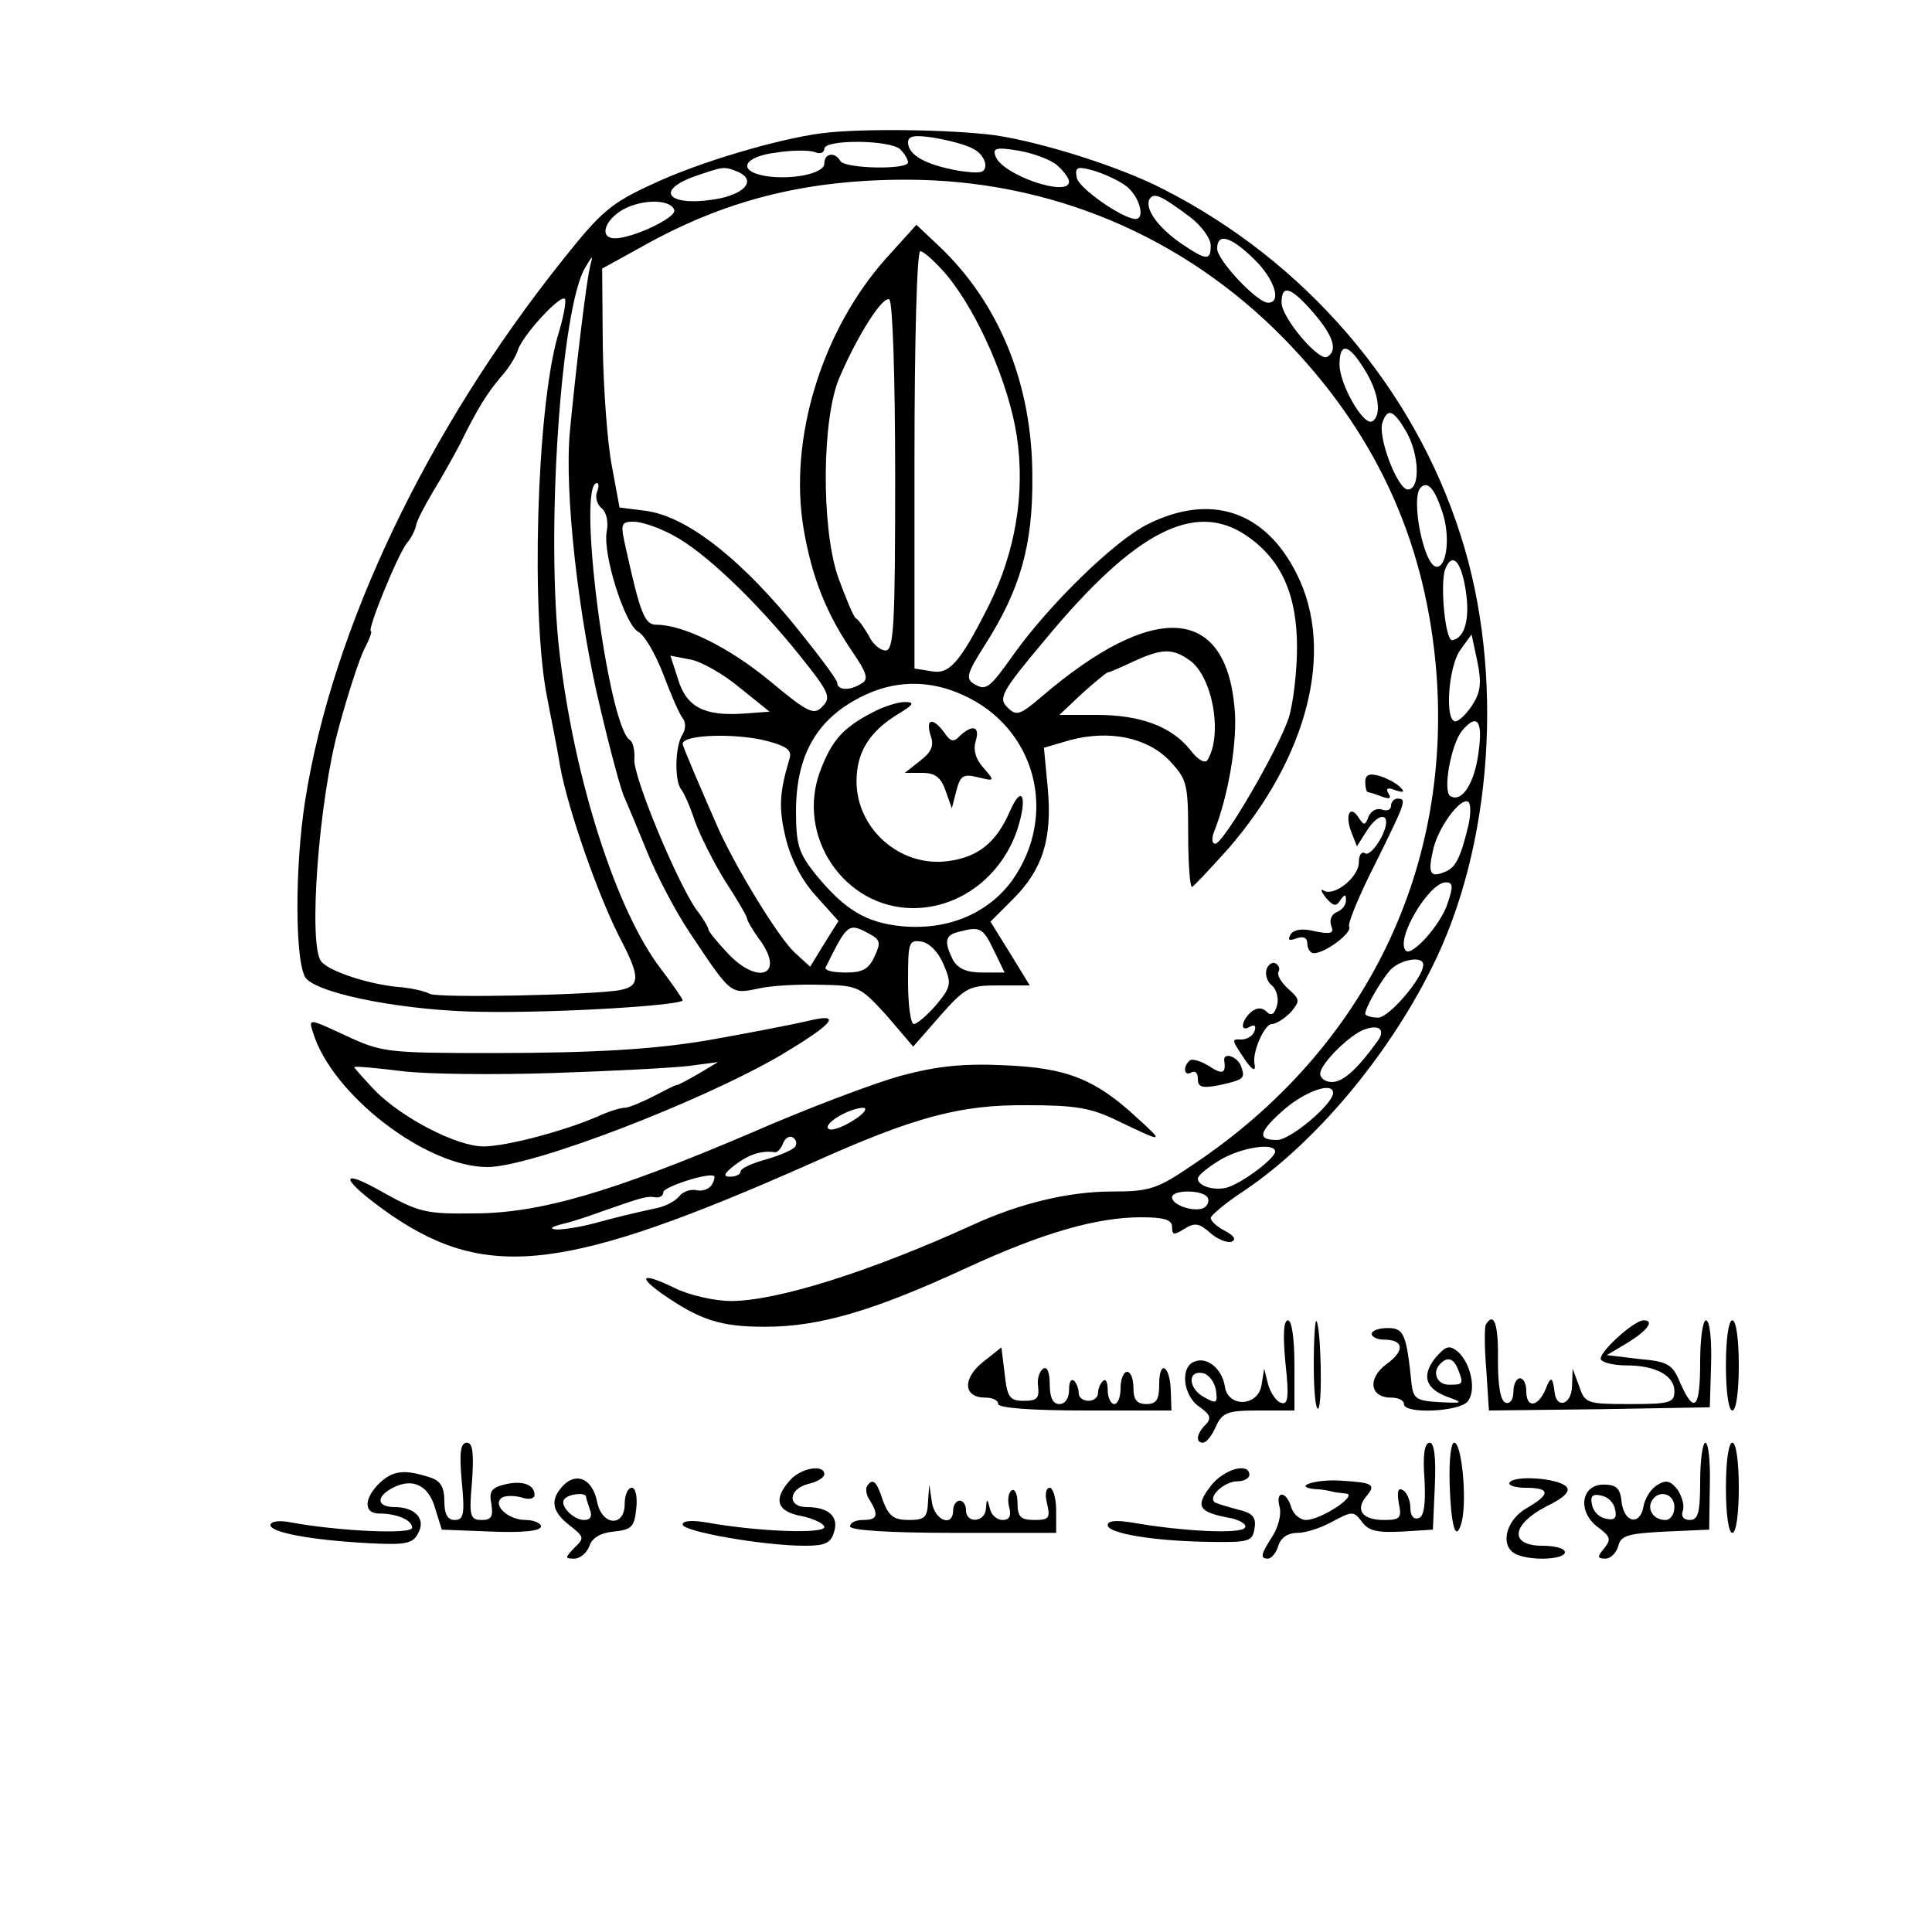 <?xml version="1.0" standalone="no"?>
<!DOCTYPE svg PUBLIC "-//W3C//DTD SVG 20010904//EN"
 "http://www.w3.org/TR/2001/REC-SVG-20010904/DTD/svg10.dtd">
<svg version="1.0" xmlns="http://www.w3.org/2000/svg"
 width="300pt" height="299pt" viewBox="0 0 300 299"
 preserveAspectRatio="xMidYMid meet">
<g transform="translate(0,299) scale(0.1,-0.1)"
fill="#000000" stroke="none">
<path d="M1275 2783 c-68 -9 -190 -45 -260 -78 -66 -30 -81 -43 -140 -117
-212 -265 -359 -574 -401 -840 -17 -107 -16 -260 2 -278 25 -25 159 -50 274
-51 116 -2 310 10 310 18 0 2 -15 24 -34 49 -69 90 -134 293 -157 489 -22 185
2 539 40 600 12 20 12 20 7 0 -6 -25 -23 -169 -31 -254 -9 -94 13 -289 47
-430 16 -68 33 -131 38 -140 4 -9 20 -47 35 -84 15 -37 45 -94 66 -125 64 -96
63 -96 106 -87 21 5 65 7 98 6 58 -1 61 -3 102 -48 l41 -48 42 48 c39 44 45
47 90 47 l49 0 -30 49 -31 50 35 35 c46 46 61 93 54 172 l-6 63 41 12 c61 16
119 4 154 -32 27 -29 29 -35 29 -115 0 -46 3 -83 6 -81 3 1 28 28 56 59 124
143 166 308 107 426 -49 99 -134 127 -232 78 -52 -26 -153 -125 -208 -202 -39
-55 -43 -57 -63 -45 -12 8 -8 18 18 59 55 86 75 155 74 262 0 143 -51 269
-145 358 l-35 33 -47 -52 c-100 -112 -152 -281 -128 -421 13 -75 35 -131 77
-192 21 -31 24 -41 13 -47 -18 -12 -38 -11 -38 1 0 5 -34 50 -75 100 -84 100
-162 159 -223 167 l-40 5 -12 65 c-7 36 -13 120 -14 186 l-1 120 60 33 c129
73 255 105 412 105 223 0 430 -87 586 -246 140 -143 217 -307 236 -503 30
-316 -107 -600 -376 -780 -56 -38 -67 -42 -126 -42 -67 0 -143 -18 -217 -52
-158 -72 -303 -118 -375 -118 -25 0 -65 9 -87 20 -49 24 -60 20 -21 -8 60 -42
92 -52 161 -52 85 0 169 25 312 91 119 55 203 79 272 79 36 0 48 -4 48 -15 0
-13 3 -13 19 -3 16 10 23 9 40 -6 11 -10 26 -16 33 -14 8 3 5 9 -10 17 -12 6
-22 15 -22 20 0 4 24 24 53 43 107 72 220 205 289 343 96 189 115 460 46 674
-73 230 -242 426 -463 538 -66 34 -186 72 -260 83 -68 9 -209 11 -270 3z m236
-24 c11 -5 19 -17 19 -25 0 -13 -8 -14 -42 -9 -50 9 -78 24 -78 44 0 10 10 12
41 7 23 -4 50 -11 60 -17z m-113 -1 c7 -7 12 -16 12 -20 0 -12 -98 -10 -105 2
-9 15 -25 12 -25 -4 0 -16 -53 -26 -93 -19 -43 8 -32 30 18 36 24 4 51 4 60 1
8 -4 15 -1 15 5 0 15 103 14 118 -1z m244 -25 c10 -9 18 -20 18 -25 0 -25
-103 10 -114 39 -5 13 0 15 36 9 23 -4 50 -14 60 -23z m-498 -9 c30 -12 16
-33 -26 -42 -78 -15 -106 11 -37 35 41 14 43 15 63 7z m602 -21 c22 -14 34
-53 17 -53 -21 1 -88 48 -91 64 -3 16 0 18 23 12 15 -4 38 -14 51 -23z m102
-50 c17 -13 32 -33 32 -44 0 -24 -6 -24 -46 3 -36 25 -57 54 -49 69 7 10 16 7
63 -28z m-801 11 c4 -12 -65 -44 -92 -44 -25 0 -17 28 13 45 30 16 73 16 79
-1z m900 -76 c32 -31 44 -68 22 -68 -17 0 -79 66 -79 84 0 25 21 19 57 -16z
m-477 -25 c49 -59 97 -170 109 -251 13 -87 -2 -179 -44 -263 -45 -89 -61 -107
-90 -101 l-25 4 0 324 c0 192 4 324 9 324 5 0 24 -17 41 -37z m569 -58 c31
-36 39 -59 22 -69 -13 -8 -71 61 -71 84 0 29 14 25 49 -15z m-1173 -37 c-33
-115 -42 -437 -16 -563 5 -27 15 -75 20 -106 12 -66 60 -204 96 -272 28 -54
27 -68 -2 -74 -39 -8 -286 -13 -297 -6 -7 4 -25 8 -42 10 -47 3 -113 24 -126
40 -21 24 -4 252 27 363 14 52 32 107 40 123 8 15 12 27 10 27 -7 0 42 120 56
137 7 8 13 21 14 27 1 7 13 30 26 52 13 21 32 55 42 74 29 59 43 80 64 105 11
12 23 31 26 41 7 23 66 87 73 80 3 -2 -2 -29 -11 -58z m524 -219 c0 -230 -2
-269 -15 -269 -8 0 -20 10 -26 23 -7 12 -15 24 -20 27 -4 3 -16 32 -28 65 -26
77 -25 247 3 310 29 67 67 126 77 120 5 -4 9 -117 9 -276z m729 167 c22 -35
27 -71 12 -80 -13 -9 -51 57 -51 88 0 35 14 33 39 -8z m64 -95 c21 -36 23 -91
3 -91 -16 0 -48 84 -39 105 8 22 17 18 36 -14z m-1256 -95 c-3 -8 0 -19 7 -25
8 -6 11 -22 8 -37 -6 -35 28 -143 49 -155 10 -5 27 -35 39 -66 12 -32 25 -62
30 -68 5 -6 5 -17 0 -25 -12 -18 -13 -73 -2 -86 4 -5 14 -27 21 -49 8 -22 29
-64 47 -93 19 -29 34 -55 34 -58 0 -3 9 -19 21 -35 38 -54 -5 -69 -52 -18 -16
17 -29 33 -29 36 0 3 -8 17 -19 31 -31 45 -98 207 -96 233 1 13 -2 27 -7 30
-34 22 -83 399 -51 399 3 0 3 -6 0 -14z m1313 -32 c12 -36 7 -84 -9 -84 -20 0
-41 107 -25 123 11 11 22 -2 34 -39z m-1195 -35 c48 -25 129 -102 197 -187 46
-57 49 -65 35 -79 -13 -14 -22 -10 -82 40 -63 52 -134 87 -176 87 -18 0 -25
18 -47 118 -9 39 -8 42 12 42 12 0 39 -9 61 -21z m891 -1 c54 -37 78 -92 78
-173 0 -38 -6 -88 -13 -110 -16 -48 -101 -195 -114 -195 -5 0 -6 8 -2 18 23
58 37 143 32 193 -14 159 -126 166 -300 17 -34 -29 -39 -30 -53 -16 -14 14 -9
24 59 105 140 169 233 216 313 161z m340 -85 c7 -45 -2 -74 -21 -77 -11 -1
-19 88 -11 110 11 28 25 13 32 -33z m10 -178 c-9 -14 -21 -25 -26 -25 -17 0
-11 84 7 110 l18 25 9 -42 c7 -34 5 -48 -8 -68z m-439 70 c36 -25 52 -116 28
-155 -4 -6 -15 0 -27 16 -29 36 -77 54 -145 54 l-58 0 35 33 c19 17 37 32 40
33 3 0 21 8 40 17 44 20 60 21 87 2z m-698 -43 l46 -37 -41 -3 c-60 -4 -88 10
-101 53 l-12 37 31 -6 c17 -3 52 -23 77 -44z m346 -11 c114 -51 149 -187 76
-289 -38 -51 -100 -77 -172 -70 -55 6 -87 25 -133 81 -26 33 -30 45 -30 100 1
90 36 147 114 181 47 20 97 19 145 -3z m801 -88 c-6 -49 -26 -80 -44 -69 -12
7 1 80 18 101 23 28 33 17 26 -32z m-1103 16 c29 -8 37 -14 33 -27 -16 -53
-17 -77 -6 -123 8 -33 25 -66 47 -90 l35 -39 -22 -35 -22 -36 -24 22 c-24 22
-88 126 -117 189 -23 52 -57 131 -57 135 0 15 86 17 133 4z m1087 -131 c-12
-50 -20 -66 -37 -72 -22 -9 -26 -2 -18 33 7 35 43 84 55 76 4 -3 4 -20 0 -37z
m-32 -120 c-10 -33 -56 -84 -65 -74 -17 17 36 106 62 106 11 0 12 -6 3 -32z
m-898 -48 c17 -9 18 -14 8 -35 -9 -20 -19 -25 -45 -25 -19 0 -33 3 -31 8 34
68 35 70 68 52z m193 -25 l17 -35 -35 0 c-24 0 -37 6 -45 19 -14 28 -13 39 8
44 34 9 38 7 55 -28z m-78 -22 c13 -30 12 -35 -11 -63 -14 -16 -30 -30 -35
-30 -5 0 -9 30 -9 66 0 61 1 65 21 62 12 -2 26 -16 34 -35z m745 -1 c0 -20
-53 -82 -70 -82 -11 0 -20 3 -20 6 0 9 22 48 38 67 15 17 52 24 52 9z m-72
-120 c-32 -44 -53 -62 -70 -62 -10 0 -18 6 -18 13 0 15 47 62 70 69 23 8 32
-2 18 -20z m-68 -79 c0 -17 -66 -73 -87 -73 -30 0 -29 11 5 42 34 32 82 50 82
31z m-90 -91 c0 -10 -47 -46 -72 -55 -20 -7 -48 1 -48 13 0 5 15 17 33 28 32
20 87 29 87 14z m-105 -71 c3 -5 1 -12 -5 -16 -13 -8 -50 3 -50 16 0 12 47 12
55 0z"/>
<path d="M1355 1884 c-46 -24 -63 -43 -81 -90 -39 -102 37 -214 144 -214 73 0
138 50 162 123 16 50 7 71 -12 27 -21 -48 -49 -71 -96 -77 -74 -10 -142 50
-142 124 0 45 20 77 64 104 25 15 27 19 11 19 -11 0 -33 -7 -50 -16z"/>
<path d="M1445 1848 c6 -16 1 -26 -16 -39 l-24 -19 27 0 c20 0 29 -7 36 -27
l10 -28 7 27 c6 24 11 27 34 21 26 -6 26 -6 8 15 -12 13 -16 28 -12 41 7 23
-4 27 -24 9 -10 -11 -15 -10 -25 5 -18 24 -29 21 -21 -5z"/>
<path d="M2120 1776 c0 -9 2 -16 4 -16 2 0 12 -3 22 -7 12 -4 15 -3 10 5 -5 8
-1 10 11 5 12 -4 15 -3 8 4 -5 6 -20 14 -32 18 -17 5 -23 2 -23 -9z"/>
<path d="M2160 1739 c0 -6 -6 -9 -14 -6 -8 3 -17 -2 -21 -11 -5 -14 -7 -14
-15 -2 -13 21 -22 6 -12 -21 l9 -23 14 22 c22 36 43 29 24 -8 -9 -17 -20 -28
-25 -25 -6 4 -10 -3 -10 -14 0 -23 -38 -53 -54 -44 -6 4 -5 -1 3 -11 11 -13
16 -14 22 -4 7 10 9 10 9 0 0 -7 -6 -15 -14 -18 -8 -3 -12 -12 -9 -21 5 -12 0
-14 -25 -9 -19 5 -33 3 -38 -5 -5 -9 -2 -10 9 -6 11 4 17 1 17 -8 0 -8 5 -15
10 -15 18 0 60 32 55 41 -3 4 15 48 40 97 48 97 50 102 35 102 -5 0 -10 -5
-10 -11z"/>
<path d="M1967 1486 c-3 -8 0 -20 8 -26 7 -6 11 -20 8 -31 -4 -14 -9 -17 -16
-10 -7 7 -15 7 -24 0 -16 -14 -18 -33 -2 -23 7 4 10 1 7 -7 -3 -8 -12 -13 -21
-13 -14 1 -14 -1 0 -22 15 -24 24 -31 21 -16 -4 17 15 62 27 62 6 0 19 8 29
18 15 18 15 20 -4 37 -11 10 -17 21 -15 26 3 4 1 10 -4 13 -5 3 -11 -1 -14 -8z"/>
<path d="M486 1387 c29 -96 175 -209 271 -209 68 0 331 101 456 174 77 46 94
64 51 55 -33 -8 -113 -23 -164 -32 -82 -14 -175 -20 -335 -20 -164 0 -172 1
-228 27 -58 27 -58 27 -51 5z m374 -63 c91 3 185 8 210 11 l45 6 -30 -18 c-16
-9 -32 -18 -35 -18 -3 0 -19 -9 -37 -18 -18 -9 -37 -17 -43 -17 -7 0 -26 -6
-43 -14 -54 -23 -142 -46 -176 -46 -42 0 -126 44 -168 86 -18 19 -33 36 -33
37 0 2 33 -1 73 -6 39 -5 146 -6 237 -3z"/>
<path d="M1847 1343 c-11 -10 -8 -25 3 -18 6 3 10 -1 10 -10 0 -13 6 -15 33
-10 39 9 41 10 34 30 -6 15 -28 22 -26 8 3 -20 -3 -22 -24 -8 -13 8 -27 12
-30 8z"/>
<path d="M1400 1320 c-41 -11 -147 -51 -236 -90 -214 -91 -326 -124 -429 -124
-73 -1 -85 2 -139 32 -75 43 -67 20 12 -35 150 -102 273 -87 652 81 160 72
231 91 335 90 75 0 99 -4 140 -24 73 -35 74 -35 30 5 -65 60 -109 77 -205 81
-63 3 -104 -1 -160 -16z m-74 -69 c-17 -11 -34 -17 -39 -14 -11 7 30 32 53 33
8 0 2 -9 -14 -19z m-91 -41 c-3 -5 -24 -14 -45 -20 -22 -6 -40 -14 -40 -19 0
-4 -7 -8 -16 -8 -12 0 -10 5 7 18 22 17 42 23 62 20 4 -1 10 6 13 14 3 8 10
12 15 9 5 -3 7 -9 4 -14z m-130 -60 c-4 -6 -14 -10 -23 -8 -10 2 -21 -2 -27
-9 -5 -7 -20 -15 -32 -18 -50 -11 -62 -14 -99 -24 -22 -6 -48 -10 -59 -10 -13
1 -10 4 10 9 17 4 46 14 65 21 60 21 65 22 78 20 6 -1 12 2 12 8 0 8 70 31 79
25 1 -1 0 -8 -4 -14z"/>
<path d="M1996 874 c6 -54 4 -66 -7 -62 -7 2 -16 15 -20 29 l-6 24 -4 -25 c-5
-34 -52 -36 -57 -3 -4 27 -27 47 -47 39 -23 -8 -18 -53 7 -70 17 -12 20 -18
10 -28 -14 -14 -16 -28 -4 -28 5 0 14 11 20 25 10 22 18 25 67 25 l55 0 0 70
c0 41 -4 70 -10 70 -7 0 -8 -23 -4 -66z m-108 -42 c3 -21 1 -22 -17 -12 -26
13 -28 43 -3 38 9 -2 18 -14 20 -26z"/>
<path d="M2040 870 c0 -40 3 -70 7 -67 7 7 4 129 -3 136 -2 2 -4 -29 -4 -69z"/>
<path d="M2307 933 c-2 -5 -2 -36 1 -71 l4 -62 172 2 171 3 2 68 c1 37 -2 67
-8 67 -5 0 -9 -29 -9 -65 0 -72 -9 -82 -31 -32 -12 29 -19 33 -64 37 l-50 6
32 19 c31 19 43 35 25 35 -15 0 -72 -52 -66 -61 3 -5 21 -9 40 -9 45 0 74 -16
74 -40 0 -18 -7 -20 -69 -20 -67 0 -70 1 -79 28 l-10 27 -1 -28 c-1 -28 -24
-35 -27 -9 -3 25 -6 26 -14 5 -12 -28 -30 -30 -30 -3 0 11 -4 20 -10 20 -5 0
-10 -9 -10 -21 0 -12 -5 -19 -12 -17 -8 3 -12 25 -12 66 1 55 -6 77 -19 55z"/>
<path d="M2680 870 c0 -40 4 -70 10 -70 6 0 10 30 10 70 0 40 -4 70 -10 70 -6
0 -10 -30 -10 -70z"/>
<path d="M2130 919 c0 -5 9 -9 19 -9 31 0 33 -17 4 -38 -30 -22 -26 -52 7 -52
11 0 20 -4 20 -10 0 -16 86 -12 99 4 14 17 5 60 -16 78 -13 10 -18 8 -34 -10
-22 -28 -16 -48 19 -61 25 -9 24 -10 -13 -8 -35 2 -40 5 -43 27 -8 79 -12 88
-37 88 -14 0 -25 -4 -25 -9z m134 -55 c9 -23 8 -24 -14 -24 -19 0 -27 20 -13
33 11 11 20 8 27 -9z"/>
<path d="M1526 875 c-32 -26 -30 -55 4 -55 11 0 20 -4 20 -10 0 -6 51 -10 134
-10 l135 0 -1 30 c-1 40 -18 50 -18 11 0 -24 -4 -31 -20 -31 -15 0 -20 7 -20
25 0 14 -4 25 -10 25 -5 0 -10 -11 -10 -25 0 -14 -4 -25 -10 -25 -5 0 -10 10
-10 22 0 12 -3 18 -7 14 -5 -4 -8 -13 -8 -19 0 -7 -7 -12 -15 -12 -8 0 -15 5
-15 12 0 6 -3 15 -7 19 -5 4 -8 -2 -8 -14 0 -13 -6 -22 -15 -22 -10 0 -15 10
-15 31 0 18 -4 28 -10 24 -6 -4 -10 -16 -8 -28 2 -18 -2 -22 -22 -22 -22 0
-26 5 -30 42 l-5 41 -29 -23z"/>
<path d="M717 690 c5 -51 3 -60 -11 -60 -11 0 -16 9 -16 29 0 22 -6 32 -22 37
-40 13 -57 11 -78 -8 -25 -24 -26 -48 -1 -48 27 0 51 -10 51 -22 0 -11 -116
-5 -187 8 -19 4 -33 2 -33 -4 0 -11 60 -23 152 -28 57 -3 69 -1 77 15 13 22
-4 41 -36 41 -28 0 -30 16 -3 30 31 16 56 4 66 -33 l10 -32 77 -3 c49 -2 77 1
77 8 0 5 -11 10 -24 10 -27 0 -53 24 -36 35 5 3 19 3 30 0 11 -4 20 -2 20 4 0
16 -19 23 -47 16 -20 -5 -24 -11 -20 -30 3 -20 0 -25 -15 -25 -18 0 -20 6 -15
60 3 44 1 60 -8 60 -10 0 -12 -15 -8 -60z"/>
<path d="M2212 693 c2 -39 -1 -58 -9 -60 -8 -3 -13 4 -13 16 0 11 -5 23 -11
27 -8 5 -10 -1 -7 -20 5 -23 2 -26 -23 -26 -33 0 -45 15 -28 36 16 19 12 22
-38 25 -38 3 -77 -9 -42 -13 8 0 19 -2 24 -3 6 -2 17 -3 25 -4 20 -2 -39 -41
-62 -41 -9 0 -20 9 -23 20 -8 26 -25 26 -18 0 3 -11 -2 -31 -11 -45 -18 -28
-20 -35 -7 -35 5 0 13 9 16 20 4 13 15 20 30 20 13 0 37 8 55 18 30 16 32 16
45 -1 10 -14 24 -17 62 -15 l48 3 3 68 c2 45 -1 67 -8 67 -8 0 -11 -19 -8 -57z"/>
<path d="M2251 688 c2 -70 10 -95 19 -60 8 34 0 122 -12 122 -5 0 -8 -27 -7
-62z"/>
<path d="M2640 690 c0 -48 -3 -60 -16 -60 -10 0 -14 6 -11 14 3 8 -1 22 -8 33
-11 14 -18 16 -32 7 -10 -6 -19 -21 -21 -33 -5 -30 -30 -26 -34 7 -2 21 -8 27
-28 27 -35 0 -41 -42 -9 -66 20 -15 21 -19 10 -33 -11 -13 -11 -16 2 -16 8 0
17 9 20 20 4 16 15 19 73 22 l68 3 1 68 c1 37 -2 67 -7 67 -4 0 -8 -27 -8 -60z
m-132 -44 c3 -13 -1 -17 -14 -14 -11 2 -20 11 -22 22 -3 13 1 17 14 14 11 -2
20 -11 22 -22z m92 4 c0 -11 -6 -20 -14 -20 -18 0 -29 16 -21 30 11 18 35 11
35 -10z"/>
<path d="M2680 680 c0 -40 4 -70 10 -70 6 0 10 30 10 70 0 40 -4 70 -10 70 -6
0 -10 -30 -10 -70z"/>
<path d="M1227 692 c-27 -30 -21 -49 18 -56 19 -4 35 -12 35 -17 0 -11 -104
-7 -182 7 -23 4 -38 3 -38 -3 0 -11 126 -33 190 -33 31 0 40 4 45 21 8 24 -8
39 -42 39 -31 0 -29 28 2 36 14 3 25 10 25 15 0 16 -36 10 -53 -9z"/>
<path d="M1881 684 c-25 -32 -21 -41 24 -50 20 -3 32 -11 28 -16 -6 -10 -95
-6 -175 8 -25 4 -38 3 -38 -4 0 -13 73 -25 160 -26 60 -1 65 1 68 21 3 17 -3
24 -25 29 -15 4 -32 9 -36 11 -13 8 14 33 34 33 11 0 19 5 19 10 0 20 -39 9
-59 -16z"/>
<path d="M875 684 c-21 -22 -19 -40 9 -62 23 -18 24 -20 8 -35 -15 -16 -15
-17 0 -17 9 0 19 9 23 19 4 13 17 21 38 23 28 3 32 7 35 36 2 18 -1 32 -7 32
-6 0 -11 -11 -11 -25 0 -37 -36 -34 -43 4 -7 34 -31 46 -52 25z m35 -18 c0 -2
3 -11 6 -20 4 -10 1 -16 -9 -16 -17 0 -40 24 -30 33 7 8 33 10 33 3z"/>
<path d="M2344 688 c-3 -4 9 -8 25 -8 39 0 39 -10 1 -32 -33 -19 -42 -61 -14
-72 25 -10 74 -7 74 4 0 6 -16 10 -35 10 -52 0 -48 33 6 61 29 14 38 24 31 31
-13 13 -81 18 -88 6z"/>
<path d="M1346 682 c-2 -4 -1 -14 5 -22 14 -23 11 -30 -11 -30 -11 0 -20 -4
-20 -10 0 -6 60 -10 160 -10 l160 0 0 35 c0 19 -5 35 -10 35 -6 0 -8 -11 -4
-25 5 -22 3 -25 -20 -25 -21 0 -26 5 -26 26 0 14 -4 23 -9 20 -5 -3 -7 -15 -4
-26 4 -14 0 -20 -10 -20 -9 0 -18 8 -20 18 -4 16 -5 16 -6 0 -1 -22 -31 -24
-31 -3 0 8 -4 15 -10 15 -5 0 -10 -7 -10 -15 0 -27 -29 -16 -33 13 l-4 27 -2
-27 c-1 -24 -5 -28 -30 -28 -23 0 -31 6 -40 30 -10 31 -16 36 -25 22z"/>
</g>
</svg>
